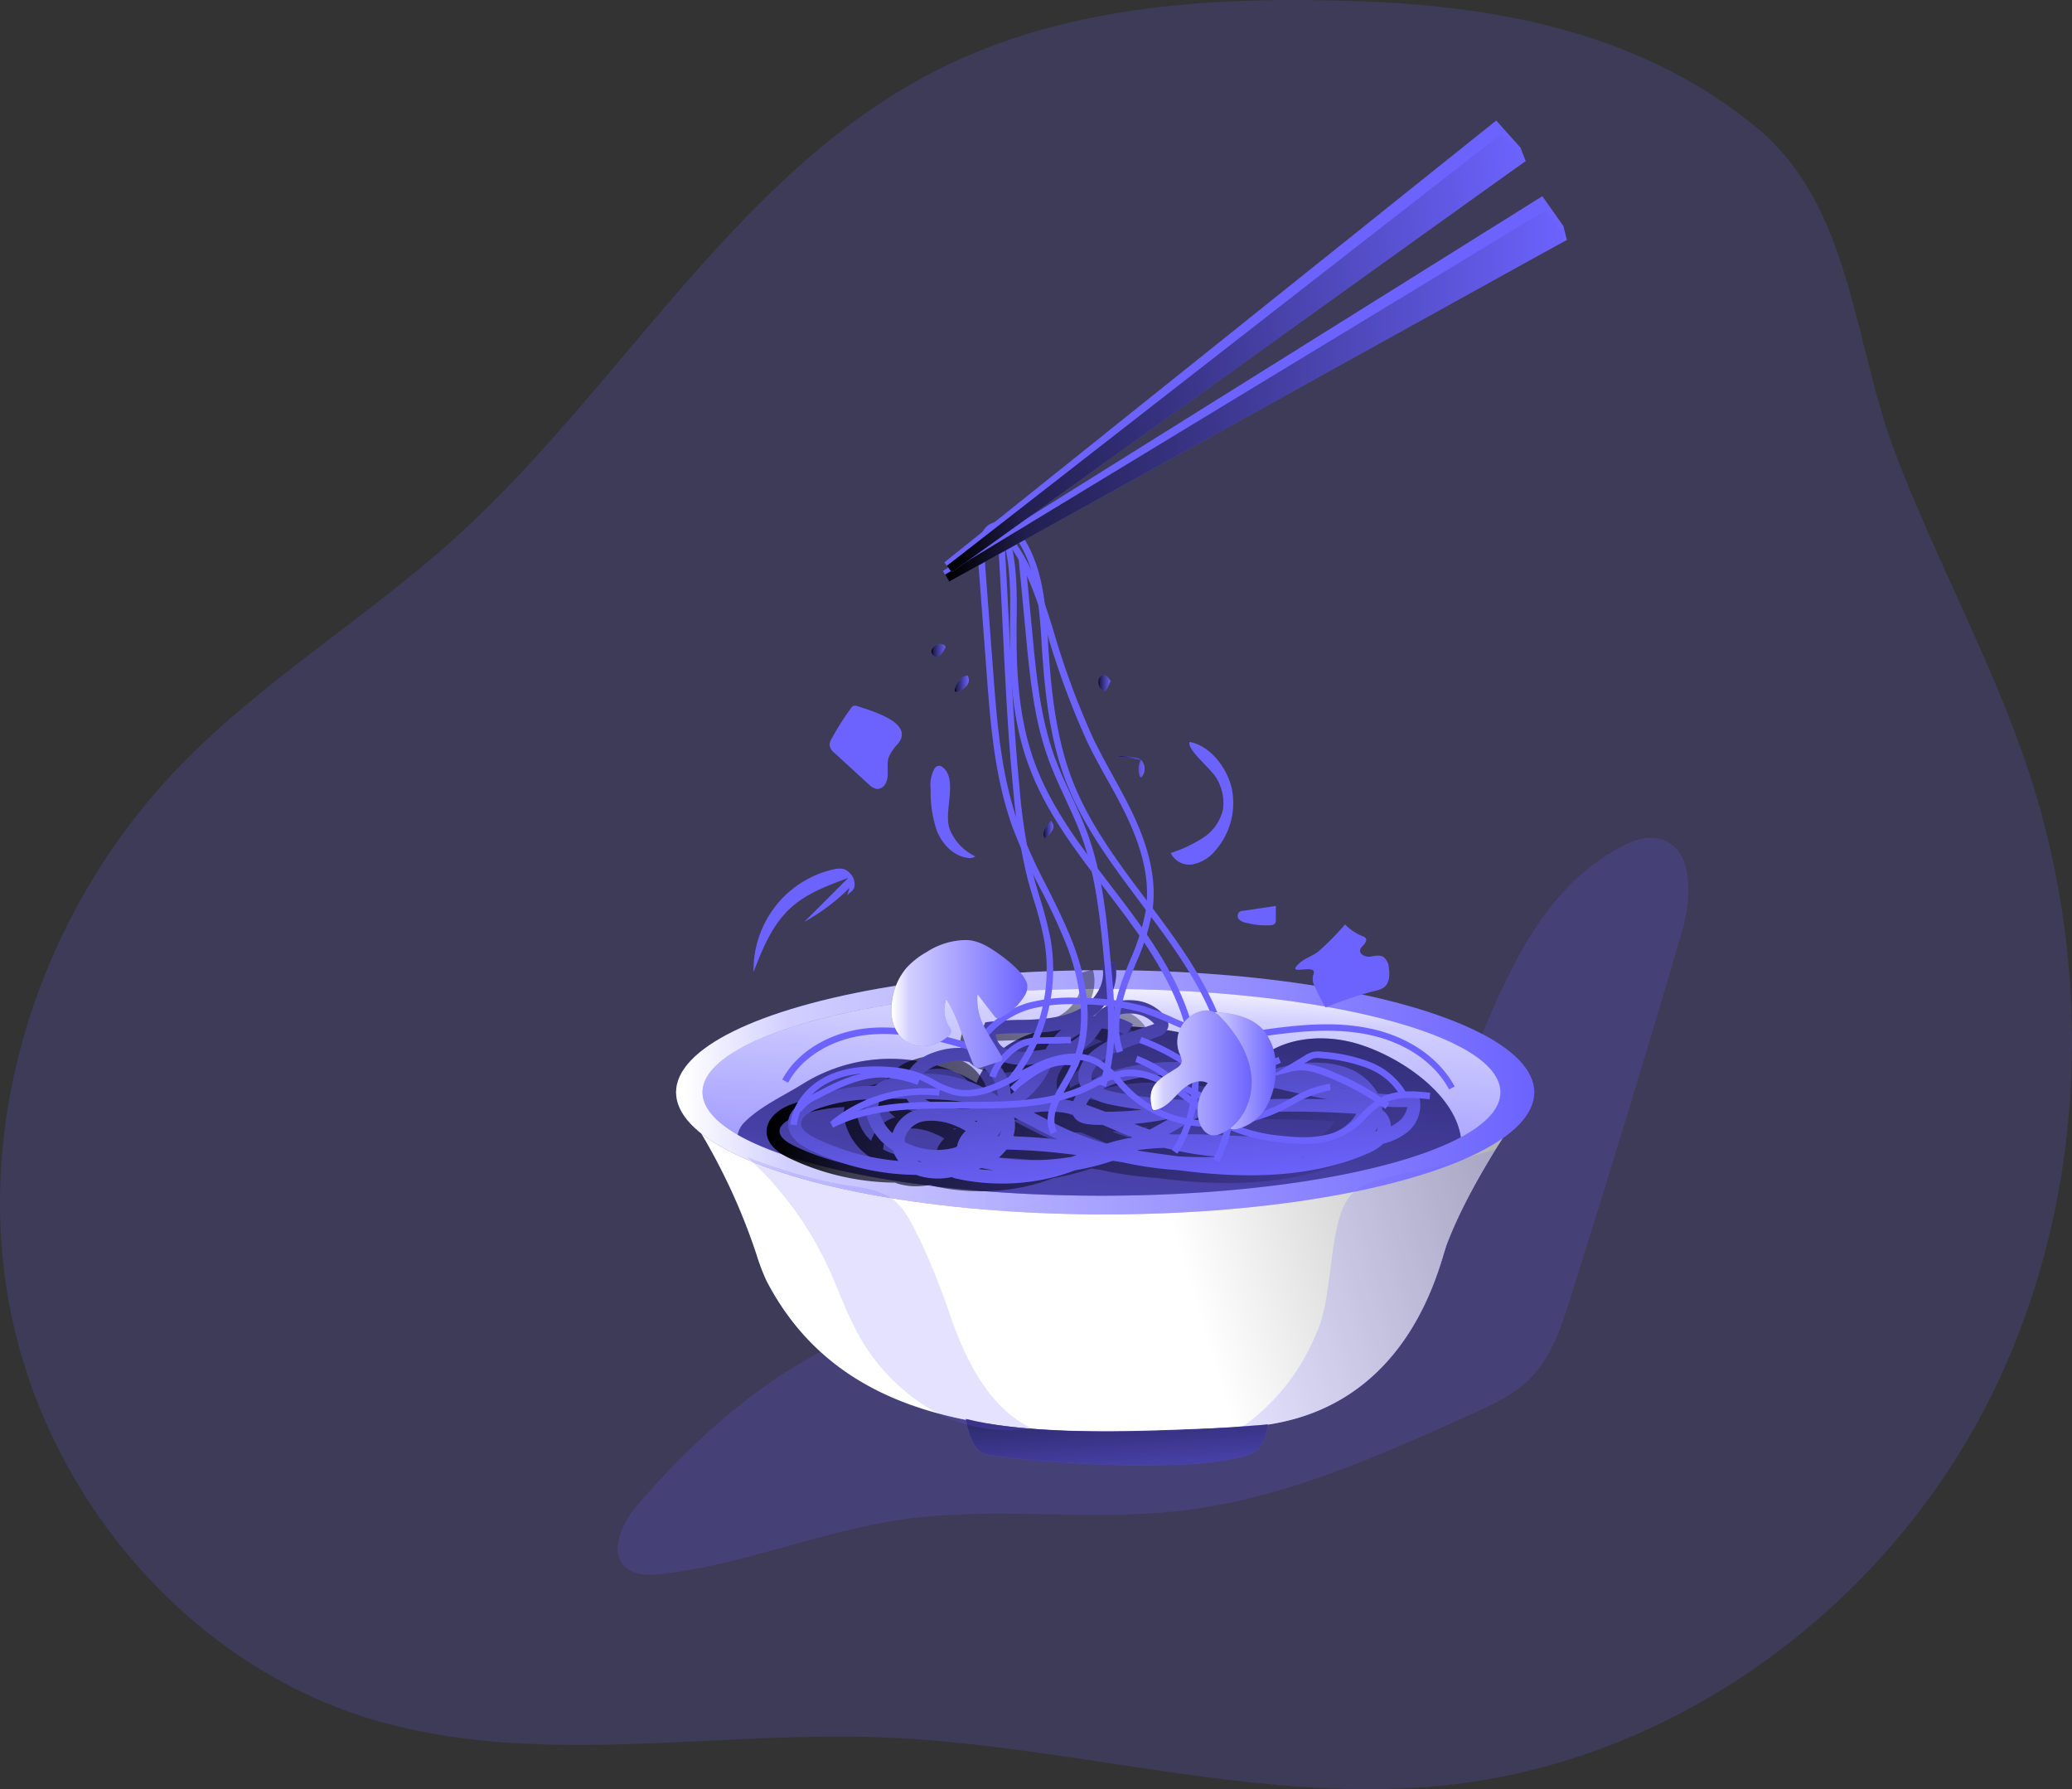 <svg id="Layer_1" data-name="Layer 1" xmlns="http://www.w3.org/2000/svg" xmlns:xlink="http://www.w3.org/1999/xlink" viewBox="0 0 350.79 302.87"><rect x="0" y="0" width="350.79" height="302.87" fill="#333333" stroke="none"/><defs><linearGradient id="linear-gradient" x1="375.09" y1="170.09" x2="226.65" y2="215.19" gradientUnits="userSpaceOnUse"><stop offset="0.01"/><stop offset="0.13" stop-opacity="0.69"/><stop offset="1" stop-opacity="0"/></linearGradient><linearGradient id="linear-gradient-2" x1="114.46" y1="184.88" x2="259.76" y2="184.88" gradientUnits="userSpaceOnUse"><stop offset="0.01" stop-color="#fff"/><stop offset="0.13" stop-color="#fff" stop-opacity="0.69"/><stop offset="1" stop-color="#fff" stop-opacity="0"/></linearGradient><linearGradient id="linear-gradient-3" x1="218.01" y1="241.92" x2="220.31" y2="274.48" xlink:href="#linear-gradient"/><linearGradient id="linear-gradient-4" x1="217.04" y1="176.02" x2="214.54" y2="234.57" xlink:href="#linear-gradient-2"/><linearGradient id="linear-gradient-5" x1="222.09" y1="144.74" x2="209.88" y2="259.36" xlink:href="#linear-gradient"/><linearGradient id="linear-gradient-6" x1="159.42" y1="194.68" x2="266.53" y2="194.68" xlink:href="#linear-gradient"/><linearGradient id="linear-gradient-7" x1="212.2" y1="149.48" x2="217.83" y2="214.41" xlink:href="#linear-gradient"/><linearGradient id="linear-gradient-8" x1="233.81" y1="193.08" x2="245.65" y2="193.08" xlink:href="#linear-gradient-2"/><linearGradient id="linear-gradient-9" x1="224.45" y1="193.44" x2="241.59" y2="193.44" xlink:href="#linear-gradient-2"/><linearGradient id="linear-gradient-10" x1="180.6" y1="181.78" x2="203.6" y2="181.78" xlink:href="#linear-gradient-2"/><linearGradient id="linear-gradient-11" x1="215.62" y1="127.47" x2="217.73" y2="127.47" xlink:href="#linear-gradient"/><linearGradient id="linear-gradient-12" x1="187.37" y1="121.92" x2="189.91" y2="121.92" xlink:href="#linear-gradient"/><linearGradient id="linear-gradient-13" x1="191.3" y1="127.54" x2="193.71" y2="127.54" xlink:href="#linear-gradient"/><linearGradient id="linear-gradient-14" x1="218.77" y1="141.59" x2="223.43" y2="141.59" xlink:href="#linear-gradient"/><linearGradient id="linear-gradient-15" x1="206.35" y1="152.22" x2="208.03" y2="152.22" xlink:href="#linear-gradient"/><linearGradient id="linear-gradient-16" x1="160" y1="67" x2="265.28" y2="67" xlink:href="#linear-gradient"/><linearGradient id="linear-gradient-17" x1="245.49" y1="-25.86" x2="350.77" y2="-25.86" gradientTransform="translate(-84.03 119.91) rotate(-6.67)" xlink:href="#linear-gradient"/></defs><title>6</title><path d="M31.12,232c5.75,32.19,29.63,61,60.89,70.65,27.73,8.53,57.59,2.19,86.59,3.23,32.76,1.18,65.23,11.87,97.76,7.89,37.16-4.56,70.75-29.09,88.52-62s20-73.36,8.39-108.94c-6.13-18.75-15.86-36.12-22.83-54.58-7.09-18.79-7.29-41.67-23.49-54.93-19-15.58-42.59-20.36-66.61-21.26-24.31-.91-49.52.47-71.31,11.27-34.35,17-53.78,53.72-82.2,79.45-15.16,13.72-33,24.39-47.15,39.15C37.06,165.54,25.38,199.84,31.12,232" transform="translate(-29.67 -11.83)" fill="#6c63ff" opacity="0.18" style="isolation:isolate"/><path d="M137.69,266.43c-2.69,3.11-5.09,8.2-1.94,10.82,1.56,1.29,3.82,1.22,5.83,1,13.95-1.57,27.15-7.3,41-9.27,15.58-2.21,31.51.37,47.14-1.45,17.2-2,33.29-9.22,49.08-16.35,3.59-1.62,7.28-3.31,10-6.12,3.54-3.59,5.18-8.59,6.7-13.39q9.78-31,18.94-62.16c1.72-5.87,2-14.46-4-15.75-2.19-.47-4.43.4-6.41,1.45-26.11,13.92-24,55.77-48.55,72.26-18.84,12.64-44.22,6.64-65.4,7.25C169.45,235.3,150.67,251.44,137.69,266.43Z" transform="translate(-29.67 -11.83)" fill="#6c63ff" opacity="0.18" style="isolation:isolate"/><path d="M147.63,202.41l-3.5-5.7H289.44s-9.92,13-14.82,25.7c-1.29,3.33-6.48,30-35.29,31s-64.64,4.47-79.86-24.74a33.68,33.68,0,0,1-1.67-4.35A103.72,103.72,0,0,0,147.63,202.41Z" transform="translate(-29.67 -11.83)" fill="#6c63ff"/><path d="M147.63,202.41l-3.5-5.7H289.44s-9.92,13-14.82,25.7c-1.29,3.33-6.48,30-35.29,31s-64.64,4.47-79.86-24.74a33.68,33.68,0,0,1-1.67-4.35A103.72,103.72,0,0,0,147.63,202.41Z" transform="translate(-29.67 -11.83)" fill="#fff"/><path d="M289.43,196.71s-3,4-6.53,9.64a100,100,0,0,0-8.28,16.06c-1.28,3.32-6.4,29.64-34.65,30.94-.21,0-.42,0-.64,0-28.81.94-64.64,4.47-79.85-24.74a33.18,33.18,0,0,1-1.68-4.35,104.76,104.76,0,0,0-10.17-21.9l-3.5-5.69Z" transform="translate(-29.67 -11.83)" fill="url(#linear-gradient)"/><ellipse cx="187.11" cy="184.88" rx="72.65" ry="20.67" fill="#6c63ff"/><ellipse cx="187.11" cy="184.88" rx="72.65" ry="20.67" fill="url(#linear-gradient-2)"/><path d="M193.2,252s.57,4.69,2.91,5.78,36,4.07,45.73,0c0,0,2.13-1.12,2.47-4.86C244.31,252.91,209.86,256.22,193.2,252Z" transform="translate(-29.67 -11.83)" fill="#6c63ff"/><path d="M193.2,252s.57,4.69,2.91,5.78,36,4.07,45.73,0c0,0,2.13-1.12,2.47-4.86C244.31,252.91,209.86,256.22,193.2,252Z" transform="translate(-29.67 -11.83)" fill="url(#linear-gradient-3)"/><ellipse cx="186.48" cy="184.88" rx="67.54" ry="17.51" fill="#6c63ff"/><path d="M283.69,196.71c0,2.73-2.41,5.31-6.7,7.61-10.93,5.86-34.06,9.89-60.83,9.89-27.43,0-51-4.23-61.61-10.32-3.8-2.19-5.93-4.62-5.93-7.18,0-9.68,30.23-17.51,67.54-17.51S283.69,187,283.69,196.71Z" transform="translate(-29.67 -11.83)" fill="url(#linear-gradient-4)"/><path d="M277,204.32c-10.93,5.86-34.06,9.89-60.83,9.89-27.43,0-51-4.23-61.61-10.32a4,4,0,0,1,1.2-2.15c2.71-2.72,6.76-4.51,10-6.56a28.08,28.08,0,0,1,29.24-.06c1.55-4.28,5.65-7.25,10-8.58s9-1.24,13.57-1.08c8.18.29,17.26,1.22,22.73,7.31,3.65-4.89,10.7-6,16.66-4.67C265.08,189.67,275.8,196.25,277,204.32Z" transform="translate(-29.67 -11.83)" fill="#6c63ff"/><path d="M277,204.32c-10.93,5.86-34.06,9.89-60.83,9.89-27.43,0-51-4.23-61.61-10.32a4,4,0,0,1,1.2-2.15c2.71-2.72,6.76-4.51,10-6.56a28.08,28.08,0,0,1,29.24-.06c1.55-4.28,5.65-7.25,10-8.58s9-1.24,13.57-1.08c8.18.29,17.26,1.22,22.73,7.31,3.65-4.89,10.7-6,16.66-4.67C265.08,189.67,275.8,196.25,277,204.32Z" transform="translate(-29.67 -11.83)" fill="url(#linear-gradient-5)"/><path d="M195.49,213.46a35,35,0,0,1-7.41-.8,4.49,4.49,0,0,1-.92-.3,11.06,11.06,0,0,1-5.47-.18,4.84,4.84,0,0,1-.49-.18,42.51,42.51,0,0,1-18-4.19c-2.47-1.2-3.73-2.7-3.75-4.46s1.47-3.58,4.11-4.57a33.32,33.32,0,0,1,10.61-1.86,8.2,8.2,0,0,1,3-1.39,21.1,21.1,0,0,1,2.37-.46,5.15,5.15,0,0,1,.62-1.06,8.3,8.3,0,0,1,4.05-2.76c2.91-1.05,7.08-1.27,10.06,1.22a8.48,8.48,0,0,1,2.9,5.88,13.09,13.09,0,0,0,3.66-3.68,17.31,17.31,0,0,0,.89-1.52l-.49.06a10.94,10.94,0,0,1-6-.56c-2.08-1-3.65-3.6-2.67-5.89l.25-.58.63-.08a49,49,0,0,1,5.23-.33c1.2,0,2.44-.06,3.64-.16,3.36-.28,5.88-1.09,7.69-2.5,2.16-1.68,3.21-4.38,2.55-6.56l2.12-.65c.94,3-.43,6.73-3.31,9l-.34.25.27,0c.09-.12.2-.24.3-.35a7.47,7.47,0,0,1,5.88-2.36,7.6,7.6,0,0,1,5.74,2.68,2.23,2.23,0,0,1,.58,1.72,2.29,2.29,0,0,1-1.6,1.69c-1,.39-2,.73-2.95,1.06a21.31,21.31,0,0,0-6.92,3.29c-.42.35-1.78,1.59-1.53,2.84a2.5,2.5,0,0,0,.07.26,15.09,15.09,0,0,1,3.2-1.45c8.5-2.81,17.81-1.51,25.83.15.49-.17,1-.34,1.49-.49,4.66-1.43,8.78-1.57,12.27-.44a9.84,9.84,0,0,1,5.62,4.49,45.52,45.52,0,0,0,5.95.11l1,0,.2.93a5.87,5.87,0,0,1-2.52,5.78,10.6,10.6,0,0,1-3.66,1.65,8.3,8.3,0,0,1-2.56,1.63c-10.78,4.73-23.17,4-31.55,2.94l-.85-.1a59.93,59.93,0,0,1-9.17-1.32l-1.67-.25a42.39,42.39,0,0,1-6.39,1.61c-.7.26-1.42.51-2.13.74A34.68,34.68,0,0,1,195.49,213.46ZM191.72,211c.84.1,1.7.16,2.55.19-.71-.11-1.41-.23-2.11-.38Zm-10.34-1.41.31.17h.46Zm-8.74-10.39a28.39,28.39,0,0,0-8.32,1.64c-.63.24-2.69,1.12-2.67,2.46,0,.85.85,1.69,2.5,2.49a40.12,40.12,0,0,0,14,3.82,5.83,5.83,0,0,1-.93-1.78,10,10,0,0,1-4.52-6.16A5.35,5.35,0,0,1,172.64,199.22Zm22.47,9.87a40.72,40.72,0,0,0,12.37-.14l.81-.31a102.43,102.43,0,0,0-11.85-.93,5.4,5.4,0,0,1-.43.52A9.09,9.09,0,0,1,195.11,209.09Zm51.53-.06-.3.08.62-.1Zm-21.1-.17a61.89,61.89,0,0,0,6.68.07,57.81,57.81,0,0,1-9.07-1.51,40.19,40.19,0,0,0-4.39.37l-.18.09C220.88,208.22,223.22,208.57,225.54,208.86Zm-46.33-2.45a11.71,11.71,0,0,0,7.26,1.23c.47-.08.92-.18,1.36-.3l.26-.19a4.69,4.69,0,0,1,1.46-2.58,9.15,9.15,0,0,0-1.68-.85,10.1,10.1,0,0,0-5.22-.83,4.05,4.05,0,0,0-3.38,2.75A2.53,2.53,0,0,0,179.21,206.41Zm21.78-5,1.23.64c1.17.61,2.37,1.24,3.56,1.81a50.55,50.55,0,0,0,7.58,2.85l1.24-.37a31.8,31.8,0,0,1,3.19-.69c-1.07-.42-2.12-.87-3.15-1.31l-1.93-.82c-.68,0-1.36,0-2.05-.07s-2.38-.13-3-1.62l0-.06c-.57-.14-1.15-.25-1.74-.34A17.11,17.11,0,0,0,201,201.45Zm-3.42,4.06c2.5.06,5,.25,7.5.51l-.24-.11c-1.23-.59-2.46-1.23-3.64-1.85s-2.31-1.21-3.45-1.75A6.21,6.21,0,0,1,197.57,205.51Zm28-.36c.94,0,1.88,0,2.8,0,2.32.06,4.65.17,7,.28,4.87.23,9.83.46,14.74.23,2.86-1,4.7-2.35,5.57-4l-.32,0a156.32,156.32,0,0,0-16.62-.22c-2.81.06-5.66.12-8.51.1-1.36.73-2.69,1.49-4,2.25-.77.45-1.55.89-2.35,1.34C224.39,205.15,225,205.15,225.54,205.15Zm-30-.6c-.22.32-.45.63-.71.94h.38A5.15,5.15,0,0,0,195.53,204.55Zm-20.44-5.44a2.46,2.46,0,0,0-.24.45,3,3,0,0,0,0,1.63,7.34,7.34,0,0,0,2.27,3.79,6.07,6.07,0,0,1,4.09-4,5.1,5.1,0,0,1-1.61-1.68l-.07-.15C178.07,199.1,176.58,199.08,175.09,199.11ZM259.25,204c-.13.24-.27.47-.43.71l.21,0A1.36,1.36,0,0,0,259.25,204ZM218,203.37l1.43.56,1.24.43c1.14-.6,2.27-1.24,3.38-1.87A51.26,51.26,0,0,1,218,203.37ZM260,201a3.5,3.5,0,0,1,1.45,2.78,6.5,6.5,0,0,0,1.11-.66,4.16,4.16,0,0,0,1.69-2.61c-1.43,0-2.85,0-4.27-.09C260,200.65,260,200.84,260,201Zm-68.95,1.88.22.16.31-.24Zm22.08-1.58a49.83,49.83,0,0,0,6.23-.35q-2.7-.31-5.35-.87a10.06,10.06,0,0,1-3.29-1.22,4.36,4.36,0,0,0-.84,1.25C211,200.5,212.1,200.91,213.16,201.34Zm-30.56-2.15a8.17,8.17,0,0,0,.9.48,13.8,13.8,0,0,0,9.2.7A42.15,42.15,0,0,0,182.6,199.19Zm20.72-.14a19,19,0,0,1,2.91.22c.51.08,1,.17,1.52.29a6.4,6.4,0,0,1,1.4-2.22,3.46,3.46,0,0,1-.48-1.25c-.34-1.69.5-3.5,2.3-5a18.12,18.12,0,0,1,5.38-2.9,7.92,7.92,0,0,0-3.82-.94h0c-.1.13-.19.27-.29.42a14.28,14.28,0,0,1-1.14,1.55,11.54,11.54,0,0,1-6.59,3.47l-.38.7c-.43.82-.88,1.67-1.4,2.48a14.86,14.86,0,0,1-3.26,3.54A20.07,20.07,0,0,1,203.32,199.05ZM242,197.32a29.27,29.27,0,0,0-4.46,1c-.89.28-1.77.61-2.65,1l3.79-.08c4-.09,8.13-.18,12.24,0-2.33-.44-4.63-1-6.9-1.45Zm-29.18.11a9.12,9.12,0,0,0,1.72.51,71.5,71.5,0,0,0,13.08,1.38q1.43-.42,2.82-.93c1.5-.54,3-1.17,4.48-1.77l1.17-.49c-6.87-1.22-14.39-1.8-21.22.45A14.62,14.62,0,0,0,212.77,197.43Zm-30.25-2.56a22.18,22.18,0,0,1,12.15,3.6l.29.2a6.29,6.29,0,0,0-2.1-4.49c-2.27-1.89-5.56-1.67-7.89-.84a7.11,7.11,0,0,0-2.62,1.53Zm69.95,2.38,1.76.3a12.1,12.1,0,0,0-1.2-.23Zm-57.92-9a3,3,0,0,0,1.7,2.43A9.21,9.21,0,0,0,201,191c.67-.08,1.36-.16,2-.28a14.57,14.57,0,0,1,1.6-2.27,9.93,9.93,0,0,1,1.15-1.1,25.16,25.16,0,0,1-3.24.48c-1.27.1-2.54.13-3.77.16C197.39,188,196,188.07,194.55,188.21Zm14.79-.35a7.88,7.88,0,0,0-2.93,2A7.68,7.68,0,0,0,209.34,187.86Zm5.26-2.62a9.78,9.78,0,0,1,3.19,1.23l-.95,1.56q.87-.32,1.74-.6c.95-.33,1.93-.66,2.85-1l0,0a5.44,5.44,0,0,0-4-1.78A5.78,5.78,0,0,0,214.6,185.24Z" transform="translate(-29.67 -11.83)" fill="url(#linear-gradient-6)"/><path d="M199.13,212.15a35,35,0,0,1-7.41-.8,3.94,3.94,0,0,1-.92-.3,11.06,11.06,0,0,1-5.47-.18,4.84,4.84,0,0,1-.49-.18,42.51,42.51,0,0,1-18-4.19c-2.47-1.2-3.73-2.7-3.75-4.46s1.47-3.57,4.11-4.57a33.32,33.32,0,0,1,10.61-1.86,8.18,8.18,0,0,1,3-1.39,20.5,20.5,0,0,1,2.36-.46,5.15,5.15,0,0,1,.62-1.06,8.3,8.3,0,0,1,4.05-2.76c2.91-1.05,7.08-1.27,10.06,1.22a8.48,8.48,0,0,1,2.9,5.88,13,13,0,0,0,3.66-3.68,17.31,17.31,0,0,0,.89-1.52l-.49.06a10.94,10.94,0,0,1-5.95-.56c-2.08-1-3.65-3.6-2.67-5.89l.25-.58.63-.08a49,49,0,0,1,5.23-.33c1.2,0,2.44-.06,3.64-.16,3.36-.28,5.88-1.09,7.69-2.5,2.16-1.68,3.21-4.38,2.55-6.56l2.12-.65c.94,3-.43,6.73-3.31,9l-.34.25.27,0c.09-.12.2-.23.3-.35a7.47,7.47,0,0,1,5.88-2.36,7.6,7.6,0,0,1,5.74,2.68,2.25,2.25,0,0,1,.58,1.72,2.29,2.29,0,0,1-1.6,1.69c-1,.39-2,.73-2.95,1.06-2.57.88-5,1.7-6.92,3.29-.42.35-1.78,1.59-1.53,2.84a2,2,0,0,0,.07.26,15.09,15.09,0,0,1,3.2-1.45c8.5-2.81,17.81-1.51,25.83.15.49-.17,1-.34,1.49-.49,4.66-1.43,8.79-1.57,12.27-.44a9.84,9.84,0,0,1,5.62,4.49,45.52,45.52,0,0,0,5.95.11l.95,0,.2.93a5.88,5.88,0,0,1-2.51,5.78,10.73,10.73,0,0,1-3.67,1.65,8.3,8.3,0,0,1-2.56,1.63c-10.78,4.74-23.17,4-31.55,2.94l-.85-.1a61.19,61.19,0,0,1-9.17-1.31l-1.67-.26a42.39,42.39,0,0,1-6.39,1.61c-.7.26-1.42.51-2.13.74A34.68,34.68,0,0,1,199.13,212.15Zm-3.77-2.44c.85.1,1.7.16,2.55.2-.71-.11-1.41-.24-2.11-.39ZM185,208.3l.31.17h.46C185.54,208.42,185.28,208.36,185,208.3Zm-8.74-10.39a28.72,28.72,0,0,0-8.32,1.64c-.63.24-2.69,1.12-2.67,2.46,0,.85.85,1.69,2.5,2.49a39.91,39.91,0,0,0,14,3.82,5.83,5.83,0,0,1-.93-1.78,10,10,0,0,1-4.52-6.16A5.35,5.35,0,0,1,176.28,197.91Zm22.47,9.87a40.72,40.72,0,0,0,12.37-.14l.81-.31a104.7,104.7,0,0,0-11.85-.93,4.4,4.4,0,0,1-.43.52A9.09,9.09,0,0,1,198.75,207.78Zm51.53-.06-.3.08.62-.1Zm-21.1-.17a64.56,64.56,0,0,0,6.68.08,59,59,0,0,1-9.07-1.52,42.83,42.83,0,0,0-4.39.37l-.18.09C224.52,206.91,226.86,207.26,229.18,207.55Zm-46.33-2.44a11.58,11.58,0,0,0,8.62.92l.26-.19a4.69,4.69,0,0,1,1.46-2.58,9.15,9.15,0,0,0-1.68-.85,10.1,10.1,0,0,0-5.22-.83,4.07,4.07,0,0,0-3.38,2.75A2.57,2.57,0,0,0,182.85,205.11Zm21.78-5,1.23.64c1.17.61,2.37,1.24,3.56,1.81a51,51,0,0,0,7.58,2.86c.41-.14.82-.26,1.24-.38a31.8,31.8,0,0,1,3.19-.69c-1.07-.42-2.12-.87-3.15-1.31l-1.93-.82c-.68,0-1.36,0-2-.07s-2.38-.13-3-1.62l0-.06c-.57-.14-1.15-.25-1.74-.34A17.48,17.48,0,0,0,204.63,200.14Zm-3.42,4.06c2.5.07,5,.25,7.5.51l-.24-.11c-1.23-.59-2.46-1.23-3.64-1.85s-2.31-1.21-3.45-1.75A6.21,6.21,0,0,1,201.21,204.2Zm28-.36c.94,0,1.88,0,2.8,0,2.32.06,4.65.17,7,.28,4.87.23,9.83.46,14.74.23,2.86-1,4.7-2.35,5.57-4l-.32,0a156.32,156.32,0,0,0-16.62-.22c-2.81.06-5.66.13-8.51.1-1.36.73-2.69,1.5-4,2.25-.77.45-1.55.9-2.34,1.34C228,203.84,228.61,203.84,229.18,203.84Zm-30-.6c-.22.32-.45.63-.71.94h.38A5.15,5.15,0,0,0,199.17,203.24Zm-20.44-5.44a2.46,2.46,0,0,0-.24.45,3,3,0,0,0,0,1.63,7.34,7.34,0,0,0,2.27,3.79,6.07,6.07,0,0,1,4.09-4,5.1,5.1,0,0,1-1.61-1.68l-.07-.14C181.71,197.79,180.22,197.77,178.73,197.8Zm84.16,4.84c-.13.24-.27.47-.43.71l.21,0A1.36,1.36,0,0,0,262.89,202.64Zm-41.27-.58,1.43.56,1.24.44c1.14-.61,2.27-1.25,3.38-1.88A51.26,51.26,0,0,1,221.62,202.06Zm42.05-2.33a3.5,3.5,0,0,1,1.45,2.78,6.5,6.5,0,0,0,1.11-.66,4.16,4.16,0,0,0,1.69-2.61c-1.43,0-2.85,0-4.27-.09C263.66,199.34,263.67,199.53,263.67,199.73Zm-69,1.88.22.16.31-.24ZM216.8,200a49.83,49.83,0,0,0,6.23-.35c-1.8-.21-3.58-.49-5.35-.87a10.06,10.06,0,0,1-3.29-1.22,4.36,4.36,0,0,0-.84,1.25C214.65,199.19,215.74,199.6,216.8,200Zm-30.56-2.15a8.17,8.17,0,0,0,.9.48,13.8,13.8,0,0,0,9.2.7A42.15,42.15,0,0,0,186.24,197.88Zm20.72-.14a19,19,0,0,1,2.91.22c.51.08,1,.17,1.52.29a6.4,6.4,0,0,1,1.4-2.22,3.65,3.65,0,0,1-.48-1.25c-.34-1.69.5-3.5,2.3-5a18.12,18.12,0,0,1,5.38-2.9,7.92,7.92,0,0,0-3.82-.94h0c-.1.13-.19.27-.29.42a13.37,13.37,0,0,1-1.14,1.55,11.54,11.54,0,0,1-6.59,3.47l-.38.71c-.43.82-.88,1.66-1.4,2.47a15.1,15.1,0,0,1-3.26,3.55A19.32,19.32,0,0,1,207,197.74ZM245.59,196a30.5,30.5,0,0,0-4.46,1c-.89.28-1.77.61-2.64,1l3.78-.08c4-.09,8.13-.17,12.24,0-2.33-.44-4.63-.94-6.9-1.45Zm-29.18.12a9.88,9.88,0,0,0,1.72.5A71.5,71.5,0,0,0,231.21,198c.95-.28,1.89-.59,2.82-.92,1.51-.55,3-1.18,4.48-1.78l1.17-.49c-6.87-1.22-14.39-1.8-21.22.45A13.59,13.59,0,0,0,216.41,196.13Zm-30.25-2.57a22.18,22.18,0,0,1,12.15,3.6l.29.2a6.29,6.29,0,0,0-2.1-4.49c-2.27-1.89-5.56-1.67-7.89-.84a7.11,7.11,0,0,0-2.62,1.53Zm70,2.38,1.76.3c-.39-.1-.8-.17-1.19-.23Zm-57.92-9a2.94,2.94,0,0,0,1.7,2.43,9.21,9.21,0,0,0,4.76.36c.67-.08,1.36-.16,2-.28a14,14,0,0,1,1.61-2.27,9.88,9.88,0,0,1,1.14-1.1,25.16,25.16,0,0,1-3.24.48c-1.27.1-2.54.13-3.77.17C201,186.72,199.59,186.76,198.19,186.9Zm14.79-.35a7.88,7.88,0,0,0-2.93,2A7.68,7.68,0,0,0,213,186.55Zm5.26-2.62a9.78,9.78,0,0,1,3.19,1.23l-1,1.56q.87-.32,1.74-.6c.95-.33,1.93-.66,2.85-1l.05,0a5.48,5.48,0,0,0-4-1.78A5.78,5.78,0,0,0,218.24,183.93Z" transform="translate(-29.67 -11.83)" fill="#6c63ff"/><path d="M199.13,212.15a35,35,0,0,1-7.41-.8,3.94,3.94,0,0,1-.92-.3,11.06,11.06,0,0,1-5.47-.18,4.84,4.84,0,0,1-.49-.18,42.51,42.51,0,0,1-18-4.19c-2.47-1.2-3.73-2.7-3.75-4.46s1.47-3.57,4.11-4.57a33.32,33.32,0,0,1,10.61-1.86,8.18,8.18,0,0,1,3-1.39,20.5,20.5,0,0,1,2.36-.46,5.15,5.15,0,0,1,.62-1.06,8.3,8.3,0,0,1,4.05-2.76c2.91-1.05,7.08-1.27,10.06,1.22a8.48,8.48,0,0,1,2.9,5.88,13,13,0,0,0,3.66-3.68,17.31,17.31,0,0,0,.89-1.52l-.49.06a10.94,10.94,0,0,1-5.95-.56c-2.08-1-3.65-3.6-2.67-5.89l.25-.58.63-.08a49,49,0,0,1,5.23-.33c1.2,0,2.44-.06,3.64-.16,3.36-.28,5.88-1.09,7.69-2.5,2.16-1.68,3.21-4.38,2.55-6.56l2.12-.65c.94,3-.43,6.73-3.31,9l-.34.25.27,0c.09-.12.2-.23.3-.35a7.47,7.47,0,0,1,5.88-2.36,7.6,7.6,0,0,1,5.74,2.68,2.25,2.25,0,0,1,.58,1.72,2.29,2.29,0,0,1-1.6,1.69c-1,.39-2,.73-2.95,1.06-2.57.88-5,1.7-6.92,3.29-.42.35-1.78,1.59-1.53,2.84a2,2,0,0,0,.07.26,15.09,15.09,0,0,1,3.2-1.45c8.5-2.81,17.81-1.51,25.83.15.49-.17,1-.34,1.49-.49,4.66-1.43,8.79-1.57,12.27-.44a9.84,9.84,0,0,1,5.62,4.49,45.52,45.52,0,0,0,5.95.11l.95,0,.2.93a5.88,5.88,0,0,1-2.51,5.78,10.73,10.73,0,0,1-3.67,1.65,8.3,8.3,0,0,1-2.56,1.63c-10.78,4.74-23.17,4-31.55,2.94l-.85-.1a61.19,61.19,0,0,1-9.17-1.31l-1.67-.26a42.39,42.39,0,0,1-6.39,1.61c-.7.26-1.42.51-2.13.74A34.68,34.68,0,0,1,199.13,212.15Zm-3.77-2.44c.85.1,1.7.16,2.55.2-.71-.11-1.41-.24-2.11-.39ZM185,208.3l.31.17h.46C185.54,208.42,185.28,208.36,185,208.3Zm-8.74-10.39a28.72,28.72,0,0,0-8.32,1.64c-.63.24-2.69,1.12-2.67,2.46,0,.85.85,1.69,2.5,2.49a39.91,39.91,0,0,0,14,3.82,5.83,5.83,0,0,1-.93-1.78,10,10,0,0,1-4.52-6.16A5.35,5.35,0,0,1,176.28,197.91Zm22.47,9.87a40.72,40.72,0,0,0,12.37-.14l.81-.31a104.7,104.7,0,0,0-11.85-.93,4.4,4.4,0,0,1-.43.52A9.09,9.09,0,0,1,198.75,207.78Zm51.53-.06-.3.08.62-.1Zm-21.1-.17a64.56,64.56,0,0,0,6.68.08,59,59,0,0,1-9.07-1.52,42.83,42.83,0,0,0-4.39.37l-.18.09C224.52,206.91,226.86,207.26,229.18,207.55Zm-46.33-2.44a11.58,11.58,0,0,0,8.62.92l.26-.19a4.69,4.69,0,0,1,1.46-2.58,9.15,9.15,0,0,0-1.68-.85,10.1,10.1,0,0,0-5.22-.83,4.07,4.07,0,0,0-3.38,2.75A2.57,2.57,0,0,0,182.85,205.11Zm21.78-5,1.23.64c1.17.61,2.37,1.24,3.56,1.81a51,51,0,0,0,7.58,2.86c.41-.14.82-.26,1.24-.38a31.8,31.8,0,0,1,3.19-.69c-1.07-.42-2.12-.87-3.15-1.31l-1.93-.82c-.68,0-1.36,0-2-.07s-2.38-.13-3-1.62l0-.06c-.57-.14-1.15-.25-1.74-.34A17.48,17.48,0,0,0,204.63,200.14Zm-3.42,4.06c2.5.07,5,.25,7.5.51l-.24-.11c-1.23-.59-2.46-1.23-3.64-1.85s-2.31-1.21-3.45-1.75A6.21,6.21,0,0,1,201.21,204.2Zm28-.36c.94,0,1.88,0,2.8,0,2.32.06,4.65.17,7,.28,4.87.23,9.83.46,14.74.23,2.86-1,4.7-2.35,5.57-4l-.32,0a156.32,156.32,0,0,0-16.62-.22c-2.81.06-5.66.13-8.51.1-1.36.73-2.69,1.5-4,2.25-.77.45-1.55.9-2.34,1.34C228,203.84,228.61,203.84,229.18,203.84Zm-30-.6c-.22.32-.45.63-.71.94h.38A5.15,5.15,0,0,0,199.17,203.24Zm-20.44-5.44a2.46,2.46,0,0,0-.24.45,3,3,0,0,0,0,1.63,7.34,7.34,0,0,0,2.27,3.79,6.07,6.07,0,0,1,4.09-4,5.1,5.1,0,0,1-1.61-1.68l-.07-.14C181.71,197.79,180.22,197.77,178.73,197.8Zm84.16,4.84c-.13.24-.27.47-.43.71l.21,0A1.36,1.36,0,0,0,262.89,202.64Zm-41.27-.58,1.43.56,1.24.44c1.14-.61,2.27-1.25,3.38-1.88A51.26,51.26,0,0,1,221.62,202.06Zm42.05-2.33a3.5,3.5,0,0,1,1.45,2.78,6.5,6.5,0,0,0,1.11-.66,4.16,4.16,0,0,0,1.69-2.61c-1.43,0-2.85,0-4.27-.09C263.66,199.34,263.67,199.53,263.67,199.73Zm-69,1.88.22.16.31-.24ZM216.8,200a49.83,49.83,0,0,0,6.23-.35c-1.8-.21-3.58-.49-5.35-.87a10.06,10.06,0,0,1-3.29-1.22,4.36,4.36,0,0,0-.84,1.25C214.65,199.19,215.74,199.6,216.8,200Zm-30.56-2.15a8.17,8.17,0,0,0,.9.48,13.8,13.8,0,0,0,9.2.7A42.15,42.15,0,0,0,186.24,197.88Zm20.72-.14a19,19,0,0,1,2.91.22c.51.08,1,.17,1.52.29a6.4,6.4,0,0,1,1.4-2.22,3.65,3.65,0,0,1-.48-1.25c-.34-1.69.5-3.5,2.3-5a18.12,18.12,0,0,1,5.38-2.9,7.92,7.92,0,0,0-3.82-.94h0c-.1.13-.19.27-.29.42a13.37,13.37,0,0,1-1.14,1.55,11.54,11.54,0,0,1-6.59,3.47l-.38.71c-.43.82-.88,1.66-1.4,2.47a15.1,15.1,0,0,1-3.26,3.55A19.32,19.32,0,0,1,207,197.74ZM245.59,196a30.5,30.5,0,0,0-4.46,1c-.89.28-1.77.61-2.64,1l3.78-.08c4-.09,8.13-.17,12.24,0-2.33-.44-4.63-.94-6.9-1.45Zm-29.18.12a9.88,9.88,0,0,0,1.72.5A71.5,71.5,0,0,0,231.21,198c.95-.28,1.89-.59,2.82-.92,1.51-.55,3-1.18,4.48-1.78l1.17-.49c-6.87-1.22-14.39-1.8-21.22.45A13.59,13.59,0,0,0,216.41,196.13Zm-30.25-2.57a22.18,22.18,0,0,1,12.15,3.6l.29.2a6.29,6.29,0,0,0-2.1-4.49c-2.27-1.89-5.56-1.67-7.89-.84a7.11,7.11,0,0,0-2.62,1.53Zm70,2.38,1.76.3c-.39-.1-.8-.17-1.19-.23Zm-57.92-9a2.94,2.94,0,0,0,1.7,2.43,9.21,9.21,0,0,0,4.76.36c.67-.08,1.36-.16,2-.28a14,14,0,0,1,1.61-2.27,9.88,9.88,0,0,1,1.14-1.1,25.16,25.16,0,0,1-3.24.48c-1.27.1-2.54.13-3.77.17C201,186.72,199.59,186.76,198.19,186.9Zm14.79-.35a7.88,7.88,0,0,0-2.93,2A7.68,7.68,0,0,0,213,186.55Zm5.26-2.62a9.78,9.78,0,0,1,3.19,1.23l-1,1.56q.87-.32,1.74-.6c.95-.33,1.93-.66,2.85-1l.05,0a5.48,5.48,0,0,0-4-1.78A5.78,5.78,0,0,0,218.24,183.93Z" transform="translate(-29.67 -11.83)" fill="url(#linear-gradient-7)"/><path d="M236.05,208.56l-1-.52c3.32-6.3,3.43-14.65.31-22.92-2.85-7.54-7.74-14-12.47-20.32s-9.78-13-12.7-20.55-3.66-15.7-4.18-23.41l0-.36c-.39-5.8-.79-11.79-3.75-16.67-.88-1.45-2.46-3-4-2.51-1.93.58-2,3.56-1.87,5.28l1.41,18.7c.66,8.8,1.34,17.9,4.41,26.32a95.79,95.79,0,0,0,4.69,10.3c1.56,3.13,3.19,6.36,4.46,9.69,3.18,8.33,3.27,16.07.25,21.8-.33.61-.69,1.23-1,1.86-1.59,2.74-3.23,5.56-2,8.05l-1,.51c-1.56-3,.32-6.26,2-9.12.36-.61.72-1.22,1-1.82,3.87-7.35,1.47-16.24-.3-20.88a104.21,104.21,0,0,0-4.42-9.59A99.29,99.29,0,0,1,201.15,152c-3.12-8.57-3.81-17.74-4.47-26.62l-1.41-18.7c-.26-3.55.68-5.83,2.66-6.42,2.16-.65,4.13,1.12,5.27,3,3.11,5.11,3.51,11.25,3.91,17.18l0,.36c.51,7.62,1.25,15.67,4.11,23.08s7.79,14,12.54,20.28c4.56,6.05,9.72,12.91,12.63,20.6C239.64,193.29,239.51,202,236.05,208.56Z" transform="translate(-29.67 -11.83)" fill="#6c63ff"/><path d="M229,207.09l-.93-.61c4-6.09,4.56-14.8,1.52-23.28-2.79-7.79-8.1-14.71-12.79-20.81-5-6.51-10.16-13.24-13-21.06-2.16-5.89-3.16-12.69-3.13-21.39,0-.93,0-1.86,0-2.8.07-4.65.14-9.46-1.15-13.93l1.07-.31c1.33,4.63,1.26,9.52,1.19,14.26l0,2.79c0,8.56.95,15.23,3.07,21,2.81,7.67,7.93,14.33,12.87,20.77,4.74,6.17,10.1,13.16,12.95,21.11C233.79,191.64,233.18,200.71,229,207.09Z" transform="translate(-29.67 -11.83)" fill="#6c63ff"/><path d="M216.91,195.77l-1.06-.34c2.09-6.63,1.4-14,.79-20.51-.68-7.28-1.38-14.81-3.95-21.77-.79-2.12-1.77-4.22-2.71-6.26s-2-4.29-2.8-6.52c-2.47-6.76-3.16-14-3.82-21l-1.21-12.72,1.11-.1,1.21,12.71c.65,6.92,1.34,14.08,3.75,20.71.8,2.19,1.8,4.35,2.77,6.43s1.94,4.18,2.74,6.34c2.62,7.11,3.33,14.71,4,22.06C218.37,181.43,219.07,188.92,216.91,195.77Z" transform="translate(-29.67 -11.83)" fill="#6c63ff"/><path d="M201.34,194.81l-.86-.71a29.11,29.11,0,0,0,6-23,57.39,57.39,0,0,0-1.78-6.88c-.38-1.25-.76-2.5-1.09-3.77a97.28,97.28,0,0,1-2.42-15.25c-.87-8.78-1.3-17.71-1.72-26.35-.23-4.73-.47-9.62-.78-14.43a2.57,2.57,0,0,1-.91-2.21.9.9,0,0,1,.92-.63h0a3.42,3.42,0,0,1,2.55,1.66c3.35,4.44,5.09,10,6.63,14.87l.05.16a135.18,135.18,0,0,0,6.94,18.8c1,2,2.06,4,3.11,5.88,1.38,2.5,2.81,5.09,4,7.76,2.53,5.68,3.45,10.66,2.81,15.21a37.81,37.81,0,0,1-2.78,8.89c-.41,1-.82,2-1.2,3.05-1.81,4.9-2.14,8.65-1,11.82l-1.05.36c-1.2-3.42-.87-7.41,1-12.57.38-1,.79-2.05,1.21-3.08a37.2,37.2,0,0,0,2.71-8.62c.61-4.34-.28-9.12-2.73-14.61-1.17-2.62-2.58-5.19-4-7.68-1.06-1.92-2.16-3.91-3.14-5.93a136.27,136.27,0,0,1-7-19l0-.15c-1.51-4.81-3.22-10.25-6.46-14.54a2.86,2.86,0,0,0-1.49-1.2,2.21,2.21,0,0,0,.68,1l.22.15,0,.27c.31,4.9.55,9.87.79,14.69.42,8.62.85,17.54,1.72,26.29a95.72,95.72,0,0,0,2.39,15.08c.33,1.25.7,2.49,1.08,3.73a62.07,62.07,0,0,1,1.81,7A30.29,30.29,0,0,1,201.34,194.81Z" transform="translate(-29.67 -11.83)" fill="#6c63ff"/><path d="M198.24,194.24l-1.08-.27a8.78,8.78,0,0,1,2.46-3.85,8.9,8.9,0,0,1,3.41-2.35,10.56,10.56,0,0,1,3.05-.37l4.85-.09.1,1.11-4.93.09a9.48,9.48,0,0,0-2.72.32,7.58,7.58,0,0,0-3,2.07A7.73,7.73,0,0,0,198.24,194.24Z" transform="translate(-29.67 -11.83)" fill="#6c63ff"/><path d="M201.44,196.68l-.76-.81a21.23,21.23,0,0,1,5.23-3.84,9.42,9.42,0,0,1,6.56-.76l-.31,1.07a8.24,8.24,0,0,0-5.77.7A20.05,20.05,0,0,0,201.44,196.68Z" transform="translate(-29.67 -11.83)" fill="#6c63ff"/><path d="M165.31,200l-.95-.58a7.54,7.54,0,0,1,3.17-2.52c3.36-1.77,7.16-3.77,11.32-3.77H179a20.21,20.21,0,0,1,6.37,1.33l-.37,1a19,19,0,0,0-6-1.26c-3.9,0-7.63,1.91-10.91,3.64A6.49,6.49,0,0,0,165.31,200Z" transform="translate(-29.67 -11.83)" fill="#6c63ff"/><path d="M171.2,202.33l-.7-.86a24.89,24.89,0,0,1,18.27-5.29l-.12,1.1A23.83,23.83,0,0,0,171.2,202.33Z" transform="translate(-29.67 -11.83)" fill="#6c63ff"/><path d="M264.23,199.53a42.29,42.29,0,0,0-7.89-4.59l-1-.44c-2.41-1-4.68-1.94-7.12-1.28l-3.84,1,6.15-3.7a4.88,4.88,0,0,1,1.32-.62,4.56,4.56,0,0,1,1.73-.05,27.93,27.93,0,0,1,8,1.73,12.18,12.18,0,0,1,6.28,5.4l-1,.51a11.06,11.06,0,0,0-5.72-4.88,27,27,0,0,0-7.69-1.65,4,4,0,0,0-1.35,0,4.19,4.19,0,0,0-1,.5l-.66.4a16.92,16.92,0,0,1,5.33,1.57l1,.42a43.55,43.55,0,0,1,8.11,4.71Z" transform="translate(-29.67 -11.83)" fill="#6c63ff"/><path d="M236.79,194.27a11.21,11.21,0,0,1-4.38-.83,18.73,18.73,0,0,1-2.6-1.46l-.58-.37a36.3,36.3,0,0,0-6.69-3.26l.38-1a37.53,37.53,0,0,1,6.89,3.36l.6.38a17,17,0,0,0,2.44,1.37,11.4,11.4,0,0,0,6.65.48,36.18,36.18,0,0,0,6.61-2.22l.42,1a36.67,36.67,0,0,1-6.82,2.28A15.78,15.78,0,0,1,236.79,194.27Z" transform="translate(-29.67 -11.83)" fill="#6c63ff"/><path d="M237.69,198.59a14.54,14.54,0,0,1-4.32-.57,21.69,21.69,0,0,1-6-3.32,21.28,21.28,0,0,0-5.49-3.12l.34-1.05a22.14,22.14,0,0,1,5.79,3.26A20.57,20.57,0,0,0,233.7,197a13.65,13.65,0,0,0,4,.52c2.54,0,4.36-.55,5.56-1.68l.76.81C242.6,197.94,240.53,198.59,237.69,198.59Z" transform="translate(-29.67 -11.83)" fill="#6c63ff"/><path d="M234.76,202.58c-.6,0-1.19,0-1.78-.06a20.57,20.57,0,0,1-12.89-5.74c-.48-.49-.94-1-1.4-1.53a13.43,13.43,0,0,0-3.57-3.2c-3.09-1.66-6.87-.55-9.51.66-1,.45-2,1-2.92,1.47-3.74,2-7.61,4-11.7,2.94a17.14,17.14,0,0,1-3.62-1.54,21.46,21.46,0,0,0-2.47-1.18,17.21,17.21,0,0,0-4.81-.88c-4.12-.28-7.24.16-9.83,1.39-3.19,1.5-5.42,4.39-5.67,7.36l-1.11-.09c.28-3.36,2.76-6.61,6.31-8.28,2.77-1.31,6.06-1.78,10.37-1.49a18.39,18.39,0,0,1,5.13,1,22.15,22.15,0,0,1,2.6,1.23,15,15,0,0,0,3.37,1.45c3.68.93,7.36-1,10.91-2.84,1-.51,2-1,3-1.5,2.86-1.32,7-2.5,10.5-.63a14.48,14.48,0,0,1,3.87,3.44c.44.51.89,1,1.36,1.48a19.38,19.38,0,0,0,12.19,5.42,26,26,0,0,0,13.28-2.76c.6-.3,1.19-.61,1.78-.92a19,19,0,0,1,6.67-2.52l.13,1.1a18.27,18.27,0,0,0-6.28,2.4c-.6.32-1.21.64-1.81.94A27.69,27.69,0,0,1,234.76,202.58Z" transform="translate(-29.67 -11.83)" fill="#6c63ff"/><path d="M250.35,205.43a32.16,32.16,0,0,1-3.77-.24,28.2,28.2,0,0,1-9.84-2.64,36,36,0,0,1-5.29-3.61c-.9-.7-1.82-1.42-2.76-2.07-3.2-2.21-6.13-3.15-8.73-2.81a16.32,16.32,0,0,0-4.87,1.78c-.55.27-1.11.54-1.67.79-6.56,2.92-14,2.86-21.1,2.82-7.41,0-15.09-.09-21.61,3.25l-.51-1c6.77-3.47,14.58-3.42,22.13-3.37,7,0,14.3.09,20.64-2.72.55-.25,1.09-.51,1.63-.78a17.35,17.35,0,0,1,5.22-1.88c2.86-.39,6.07.62,9.5,3,1,.67,1.9,1.39,2.81,2.1a34.4,34.4,0,0,0,5.13,3.5,27,27,0,0,0,9.45,2.53c3.5.4,7.95.55,11.25-1.81a18.15,18.15,0,0,0,2.22-2,14.39,14.39,0,0,1,3.34-2.7c2.63-1.38,5.77-1.05,8.29-.79l-.12,1.11c-2.37-.25-5.32-.56-7.65.66a13.16,13.16,0,0,0-3.07,2.51,19.76,19.76,0,0,1-2.36,2.1A14,14,0,0,1,250.35,205.43Z" transform="translate(-29.67 -11.83)" fill="#6c63ff"/><path d="M275,196.23c-2.38-4.45-7.16-7.79-13.12-9.15-5.54-1.27-11.29-.79-16.68-.08l-.82.11a32.33,32.33,0,0,1-9.37.34,32,32,0,0,1-7.34-2.45,47.37,47.37,0,0,0-4.77-1.83,38.89,38.89,0,0,0-10.35-1.32,27.58,27.58,0,0,0-8.61.81,15.1,15.1,0,0,0-7.85,5.65,2.72,2.72,0,0,1-1.36,1.2,2.69,2.69,0,0,1-1.49-.12c-5-1.47-10.76-3-16.54-2.42-6,.6-11.25,3.71-13.59,8.11l-1-.52c2.51-4.73,8.05-8.06,14.46-8.7,6-.58,11.9,1,17,2.46a1.67,1.67,0,0,0,.86.12c.27-.08.51-.42.74-.74a16.22,16.22,0,0,1,8.45-6.1,28.28,28.28,0,0,1,9-.86,39.71,39.71,0,0,1,10.64,1.37A46,46,0,0,1,228.1,184a31.45,31.45,0,0,0,7.09,2.37,31.58,31.58,0,0,0,9-.34l.83-.11c5.48-.72,11.35-1.21,17.07.1,6.27,1.43,11.32,5,13.85,9.71Z" transform="translate(-29.67 -11.83)" fill="#6c63ff"/><path d="M243.55,186.15a9.75,9.75,0,0,1,2.1,6.61,12.49,12.49,0,0,1-1.52,6.29,7.92,7.92,0,0,1-5,3.87c-.54.11-1.23.09-1.47-.41a1.32,1.32,0,0,1-.08-.56c0-3.2.33-6.49-.61-9.55-.53-1.73-1.46-3.31-2.15-5-.33-.82-1.32-2.76-.85-3.63s2-.58,2.77-.51C239.19,183.52,241.82,184.22,243.55,186.15Z" transform="translate(-29.67 -11.83)" fill="#6c63ff"/><path d="M243.55,186.15a9.75,9.75,0,0,1,2.1,6.61,12.49,12.49,0,0,1-1.52,6.29,7.92,7.92,0,0,1-5,3.87c-.54.11-1.23.09-1.47-.41a1.32,1.32,0,0,1-.08-.56c0-3.2.33-6.49-.61-9.55-.53-1.73-1.46-3.31-2.15-5-.33-.82-1.32-2.76-.85-3.63s2-.58,2.77-.51C239.19,183.52,241.82,184.22,243.55,186.15Z" transform="translate(-29.67 -11.83)" fill="url(#linear-gradient-8)"/><path d="M228.79,192.67a2.19,2.19,0,0,0,.81-.76c.32-.65-.09-1.4-.35-2.07a5.38,5.38,0,0,1,4.12-6.94,3.23,3.23,0,0,1,1.77.2,4.45,4.45,0,0,1,1.3,1c2.65,2.78,4.8,6.24,5.11,10.06s-1.56,8-5.08,9.5A3,3,0,0,1,235,204c-1.3-.12-2.14-1.46-2.42-2.74a7.2,7.2,0,0,1,1.56-6.11c-1.52-.84-3.4.18-4.64,1.39s-2.38,2.73-4.08,3.12a.64.64,0,0,1-.51,0,.74.74,0,0,1-.24-.48C223.81,195.43,226,194.44,228.79,192.67Z" transform="translate(-29.67 -11.83)" fill="#6c63ff"/><path d="M228.79,192.67a2.19,2.19,0,0,0,.81-.76c.32-.65-.09-1.4-.35-2.07a5.38,5.38,0,0,1,4.12-6.94,3.23,3.23,0,0,1,1.77.2,4.45,4.45,0,0,1,1.3,1c2.65,2.78,4.8,6.24,5.11,10.06s-1.56,8-5.08,9.5A3,3,0,0,1,235,204c-1.3-.12-2.14-1.46-2.42-2.74a7.2,7.2,0,0,1,1.56-6.11c-1.52-.84-3.4.18-4.64,1.39s-2.38,2.73-4.08,3.12a.64.64,0,0,1-.51,0,.74.74,0,0,1-.24-.48C223.81,195.43,226,194.44,228.79,192.67Z" transform="translate(-29.67 -11.83)" fill="url(#linear-gradient-9)"/><path d="M193.27,170.94a12.51,12.51,0,0,0-6.74,2.05,13.88,13.88,0,0,0-3.34,2.61,10.89,10.89,0,0,0-2.58,6.66,6.94,6.94,0,0,0,1.39,4.9,5.25,5.25,0,0,0,4.09,1.74,6.52,6.52,0,0,0,4.15-1.72,1.18,1.18,0,0,0,.43-.63,1.41,1.41,0,0,0-.35-1,5.27,5.27,0,0,1-.44-4.59c2.16,3.31,2.91,7.32,4.54,10.91a1.29,1.29,0,0,0,.49.65,1.34,1.34,0,0,0,1-.05l2.91-.95a.75.75,0,0,0,.49-.31c.12-.22,0-.49-.13-.71-.94-1.64-2-3.19-2.88-4.89a9.68,9.68,0,0,1-1.13-5.48l2.8,3.62a1.15,1.15,0,0,0,.45.4,1,1,0,0,0,.78-.15,9.57,9.57,0,0,0,3.84-3.49,2.87,2.87,0,0,0,.54-2.06c-.4-1.73-2.91-3.75-4.31-4.81C197.49,172.36,195.54,171,193.27,170.94Z" transform="translate(-29.67 -11.83)" fill="#6c63ff"/><path d="M193.27,170.94a12.51,12.51,0,0,0-6.74,2.05,13.88,13.88,0,0,0-3.34,2.61,10.89,10.89,0,0,0-2.58,6.66,6.94,6.94,0,0,0,1.39,4.9,5.25,5.25,0,0,0,4.09,1.74,6.52,6.52,0,0,0,4.15-1.72,1.18,1.18,0,0,0,.43-.63,1.41,1.41,0,0,0-.35-1,5.27,5.27,0,0,1-.44-4.59c2.16,3.31,2.91,7.32,4.54,10.91a1.29,1.29,0,0,0,.49.65,1.34,1.34,0,0,0,1-.05l2.91-.95a.75.75,0,0,0,.49-.31c.12-.22,0-.49-.13-.71-.94-1.64-2-3.19-2.88-4.89a9.68,9.68,0,0,1-1.13-5.48l2.8,3.62a1.15,1.15,0,0,0,.45.4,1,1,0,0,0,.78-.15,9.57,9.57,0,0,0,3.84-3.49,2.87,2.87,0,0,0,.54-2.06c-.4-1.73-2.91-3.75-4.31-4.81C197.49,172.36,195.54,171,193.27,170.94Z" transform="translate(-29.67 -11.83)" fill="url(#linear-gradient-10)"/><path d="M235.73,143.74a8.17,8.17,0,0,1,1,5.06,7.83,7.83,0,0,1-3.39,4.84,23.39,23.39,0,0,1-5.47,2.57,3.5,3.5,0,0,0,3.83,1.9,6.67,6.67,0,0,0,3.82-2.43,12.21,12.21,0,0,0,2.73-10.2c-.71-3.47-3.57-7.44-7.2-8.07C230.67,138.88,234.85,142,235.73,143.74Z" transform="translate(-29.67 -11.83)" fill="#6c63ff"/><path d="M190.47,152.2a8.67,8.67,0,0,0,4.32,4.58,1.63,1.63,0,0,1-1.3.25c-2.38-.31-4.28-2.3-5.19-4.53a20.2,20.2,0,0,1-1.07-7.1,5.77,5.77,0,0,1,.62-3.42,1,1,0,0,1,.79-.54,1.1,1.1,0,0,1,.62.25C191.93,143.72,189.33,149.32,190.47,152.2Z" transform="translate(-29.67 -11.83)" fill="#6c63ff"/><path d="M246.75,165l-6.65,1a1.27,1.27,0,0,0-.66.22.91.91,0,0,0,.08,1.3,2.63,2.63,0,0,0,1.34.55,12.73,12.73,0,0,0,4,.36,1,1,0,0,0,.66-.29,1.06,1.06,0,0,0,.15-.66v-2.32" transform="translate(-29.67 -11.83)" fill="#6c63ff"/><path d="M161.51,164.53a17.61,17.61,0,0,0-4.26,11.82c1.44-3.75,3-7.62,5.84-10.43s6.54-4.13,10.18-5.49l-7.43,7.43a34,34,0,0,0,7.65-5.75l-.43,1.41c.15-.51,1.1-.81,1.26-1.58a2.58,2.58,0,0,0-.6-2.14c-1-1.21-2-1.05-3.41-.71A17.38,17.38,0,0,0,161.51,164.53Z" transform="translate(-29.67 -11.83)" fill="#6c63ff"/><path d="M257.39,168.3a8.61,8.61,0,0,0,3,2,1,1,0,0,1,.48.29c.24.31,0,.78-.24,1.07s-.62.56-.69.95c-.12.76.86,1.21,1.62,1.14s1.58-.35,2.25,0a2.48,2.48,0,0,1,1,1.9c.16,1.18.12,2.58-.83,3.3a3.8,3.8,0,0,1-1.43.57,60.87,60.87,0,0,0-8.46,2.83,30.82,30.82,0,0,1-1.82-3.52,2.54,2.54,0,0,1-.26-2c1-2.22-5.17.52-2.26-2.05.92-.81,2.26-1.18,3.23-2A47.26,47.26,0,0,0,257.39,168.3Z" transform="translate(-29.67 -11.83)" fill="#6c63ff"/><path d="M174.89,131.37a1.09,1.09,0,0,0-.73-.06,1.15,1.15,0,0,0-.44.41,45.91,45.91,0,0,0-3.24,5.11,2.09,2.09,0,0,0-.36,1.17,2.18,2.18,0,0,0,.87,1.31l5.73,5.25a2.49,2.49,0,0,0,1.47.81,1.62,1.62,0,0,0,1.35-.83c.83-1.35.09-3.16.63-4.64a7.93,7.93,0,0,1,1.52-2.18C184.53,134.22,177.46,132.23,174.89,131.37Z" transform="translate(-29.67 -11.83)" fill="#6c63ff"/><path d="M217.61,130.11l0,.84a.79.79,0,0,0,0-1.06" transform="translate(-29.67 -11.83)" fill="none"/><path d="M213.6,143.24a3.06,3.06,0,0,0-.18,1.69.41.41,0,0,0,.17.32.42.42,0,0,0,.42-.1,2.63,2.63,0,0,0,1-1.54,1.22,1.22,0,0,0-.05-.8c-.27-.53-1-.58-1.6-.56" transform="translate(-29.67 -11.83)" fill="none"/><path d="M217.62,127a2.66,2.66,0,0,0-.6-.73.87.87,0,0,0-.89-.11,1,1,0,0,0-.41.53,1.92,1.92,0,0,0,.52,2,.5.5,0,0,0,.45.16.52.52,0,0,0,.3-.28,8.6,8.6,0,0,0,.74-1.6" transform="translate(-29.67 -11.83)" fill="#6c63ff"/><path d="M189.74,121.45c.07-.42-.48-.65-.89-.62a1.64,1.64,0,0,0-1.41.87.94.94,0,0,0,.71,1.3,1.27,1.27,0,0,0,.92-.52,4.23,4.23,0,0,0,.84-1.47" transform="translate(-29.67 -11.83)" fill="#6c63ff"/><path d="M192.72,126.37a3.44,3.44,0,0,0-1.4,2.16.4.4,0,0,0,.07.4c.12.1.3,0,.44,0a3.62,3.62,0,0,0,1.54-1.06,1.44,1.44,0,0,0,.07-1.75" transform="translate(-29.67 -11.83)" fill="#6c63ff"/><path d="M222.84,140.44a3.25,3.25,0,0,0-.2,2.76c.06.1.15.2.26.18s.14-.11.18-.19a2.29,2.29,0,0,0-.19-2.73,2.61,2.61,0,0,0-1.12-.44,12.09,12.09,0,0,0-3-.2" transform="translate(-29.67 -11.83)" fill="#6c63ff"/><path d="M206.6,152.05a2,2,0,0,0-.2,1.41.33.33,0,0,0,.11.2c.13.08.29,0,.39-.13a3.71,3.71,0,0,0,1-1.28,1.3,1.3,0,0,0-.31-1.5" transform="translate(-29.67 -11.83)" fill="#6c63ff"/><path d="M217.62,127a2.66,2.66,0,0,0-.6-.73.87.87,0,0,0-.89-.11,1,1,0,0,0-.41.53,1.92,1.92,0,0,0,.52,2,.5.5,0,0,0,.45.16.52.52,0,0,0,.3-.28,8.6,8.6,0,0,0,.74-1.6" transform="translate(-29.67 -11.83)" fill="url(#linear-gradient-11)"/><path d="M189.74,121.45c.07-.42-.48-.65-.89-.62a1.64,1.64,0,0,0-1.41.87.94.94,0,0,0,.71,1.3,1.27,1.27,0,0,0,.92-.52,4.23,4.23,0,0,0,.84-1.47" transform="translate(-29.67 -11.83)" fill="url(#linear-gradient-12)"/><path d="M192.72,126.37a3.44,3.44,0,0,0-1.4,2.16.4.4,0,0,0,.07.4c.12.1.3,0,.44,0a3.62,3.62,0,0,0,1.54-1.06,1.44,1.44,0,0,0,.07-1.75" transform="translate(-29.67 -11.83)" fill="url(#linear-gradient-13)"/><path d="M222.84,140.44a3.25,3.25,0,0,0-.2,2.76c.06.1.15.2.26.18s.14-.11.18-.19a2.29,2.29,0,0,0-.19-2.73,2.61,2.61,0,0,0-1.12-.44,12.09,12.09,0,0,0-3-.2" transform="translate(-29.67 -11.83)" fill="url(#linear-gradient-14)"/><path d="M206.6,152.05a2,2,0,0,0-.2,1.41.33.33,0,0,0,.11.2c.13.08.29,0,.39-.13a3.71,3.71,0,0,0,1-1.28,1.3,1.3,0,0,0-.31-1.5" transform="translate(-29.67 -11.83)" fill="url(#linear-gradient-15)"/><polygon points="159.63 96.63 261.12 33.21 264.67 38.24 265.27 40.59 160 97.26 159.63 96.63" fill="#6c63ff"/><polygon points="160 97.26 261.73 35.55 265.27 40.59 160.7 98.45 160 97.26" fill="#6c63ff"/><polygon points="160 97.26 261.73 35.55 265.27 40.59 160.7 98.45 160 97.26" fill="url(#linear-gradient-16)"/><polygon points="159.87 95.19 253.31 20.4 257.42 24.99 258.29 27.25 160.31 95.77 159.87 95.19" fill="#6c63ff"/><polygon points="160.31 95.77 254.19 22.66 258.29 27.25 161.15 96.86 160.31 95.77" fill="#6c63ff"/><polygon points="160.31 95.77 254.19 22.66 258.29 27.25 161.15 96.86 160.31 95.77" fill="url(#linear-gradient-17)"/><path d="M282.9,206.35a100,100,0,0,0-8.28,16.06c-1.28,3.32-6.4,29.64-34.65,30.94a35.73,35.73,0,0,0,12.56-15.89c3.16-6.32,1.72-20.34,6.59-24.07,3.27-2.51,10.75-3.18,14.8-4.38Z" transform="translate(-29.67 -11.83)" fill="#6c63ff" opacity="0.18" style="isolation:isolate"/><path d="M190.85,235.4c2.67,7.28,6.5,14.87,13.51,18.18A26,26,0,0,1,186.63,250a33.6,33.6,0,0,1-12.28-13.5c-1.68-3.26-2.89-6.74-4.43-10.07a58.27,58.27,0,0,0-13.75-18.76A90.92,90.92,0,0,0,170.54,212c3.28.69,7.4.72,10.22,2.78,2.25,1.65,3.48,4.61,4.7,7A124.91,124.91,0,0,1,190.85,235.4Z" transform="translate(-29.67 -11.83)" fill="#6c63ff" opacity="0.18" style="isolation:isolate"/></svg>